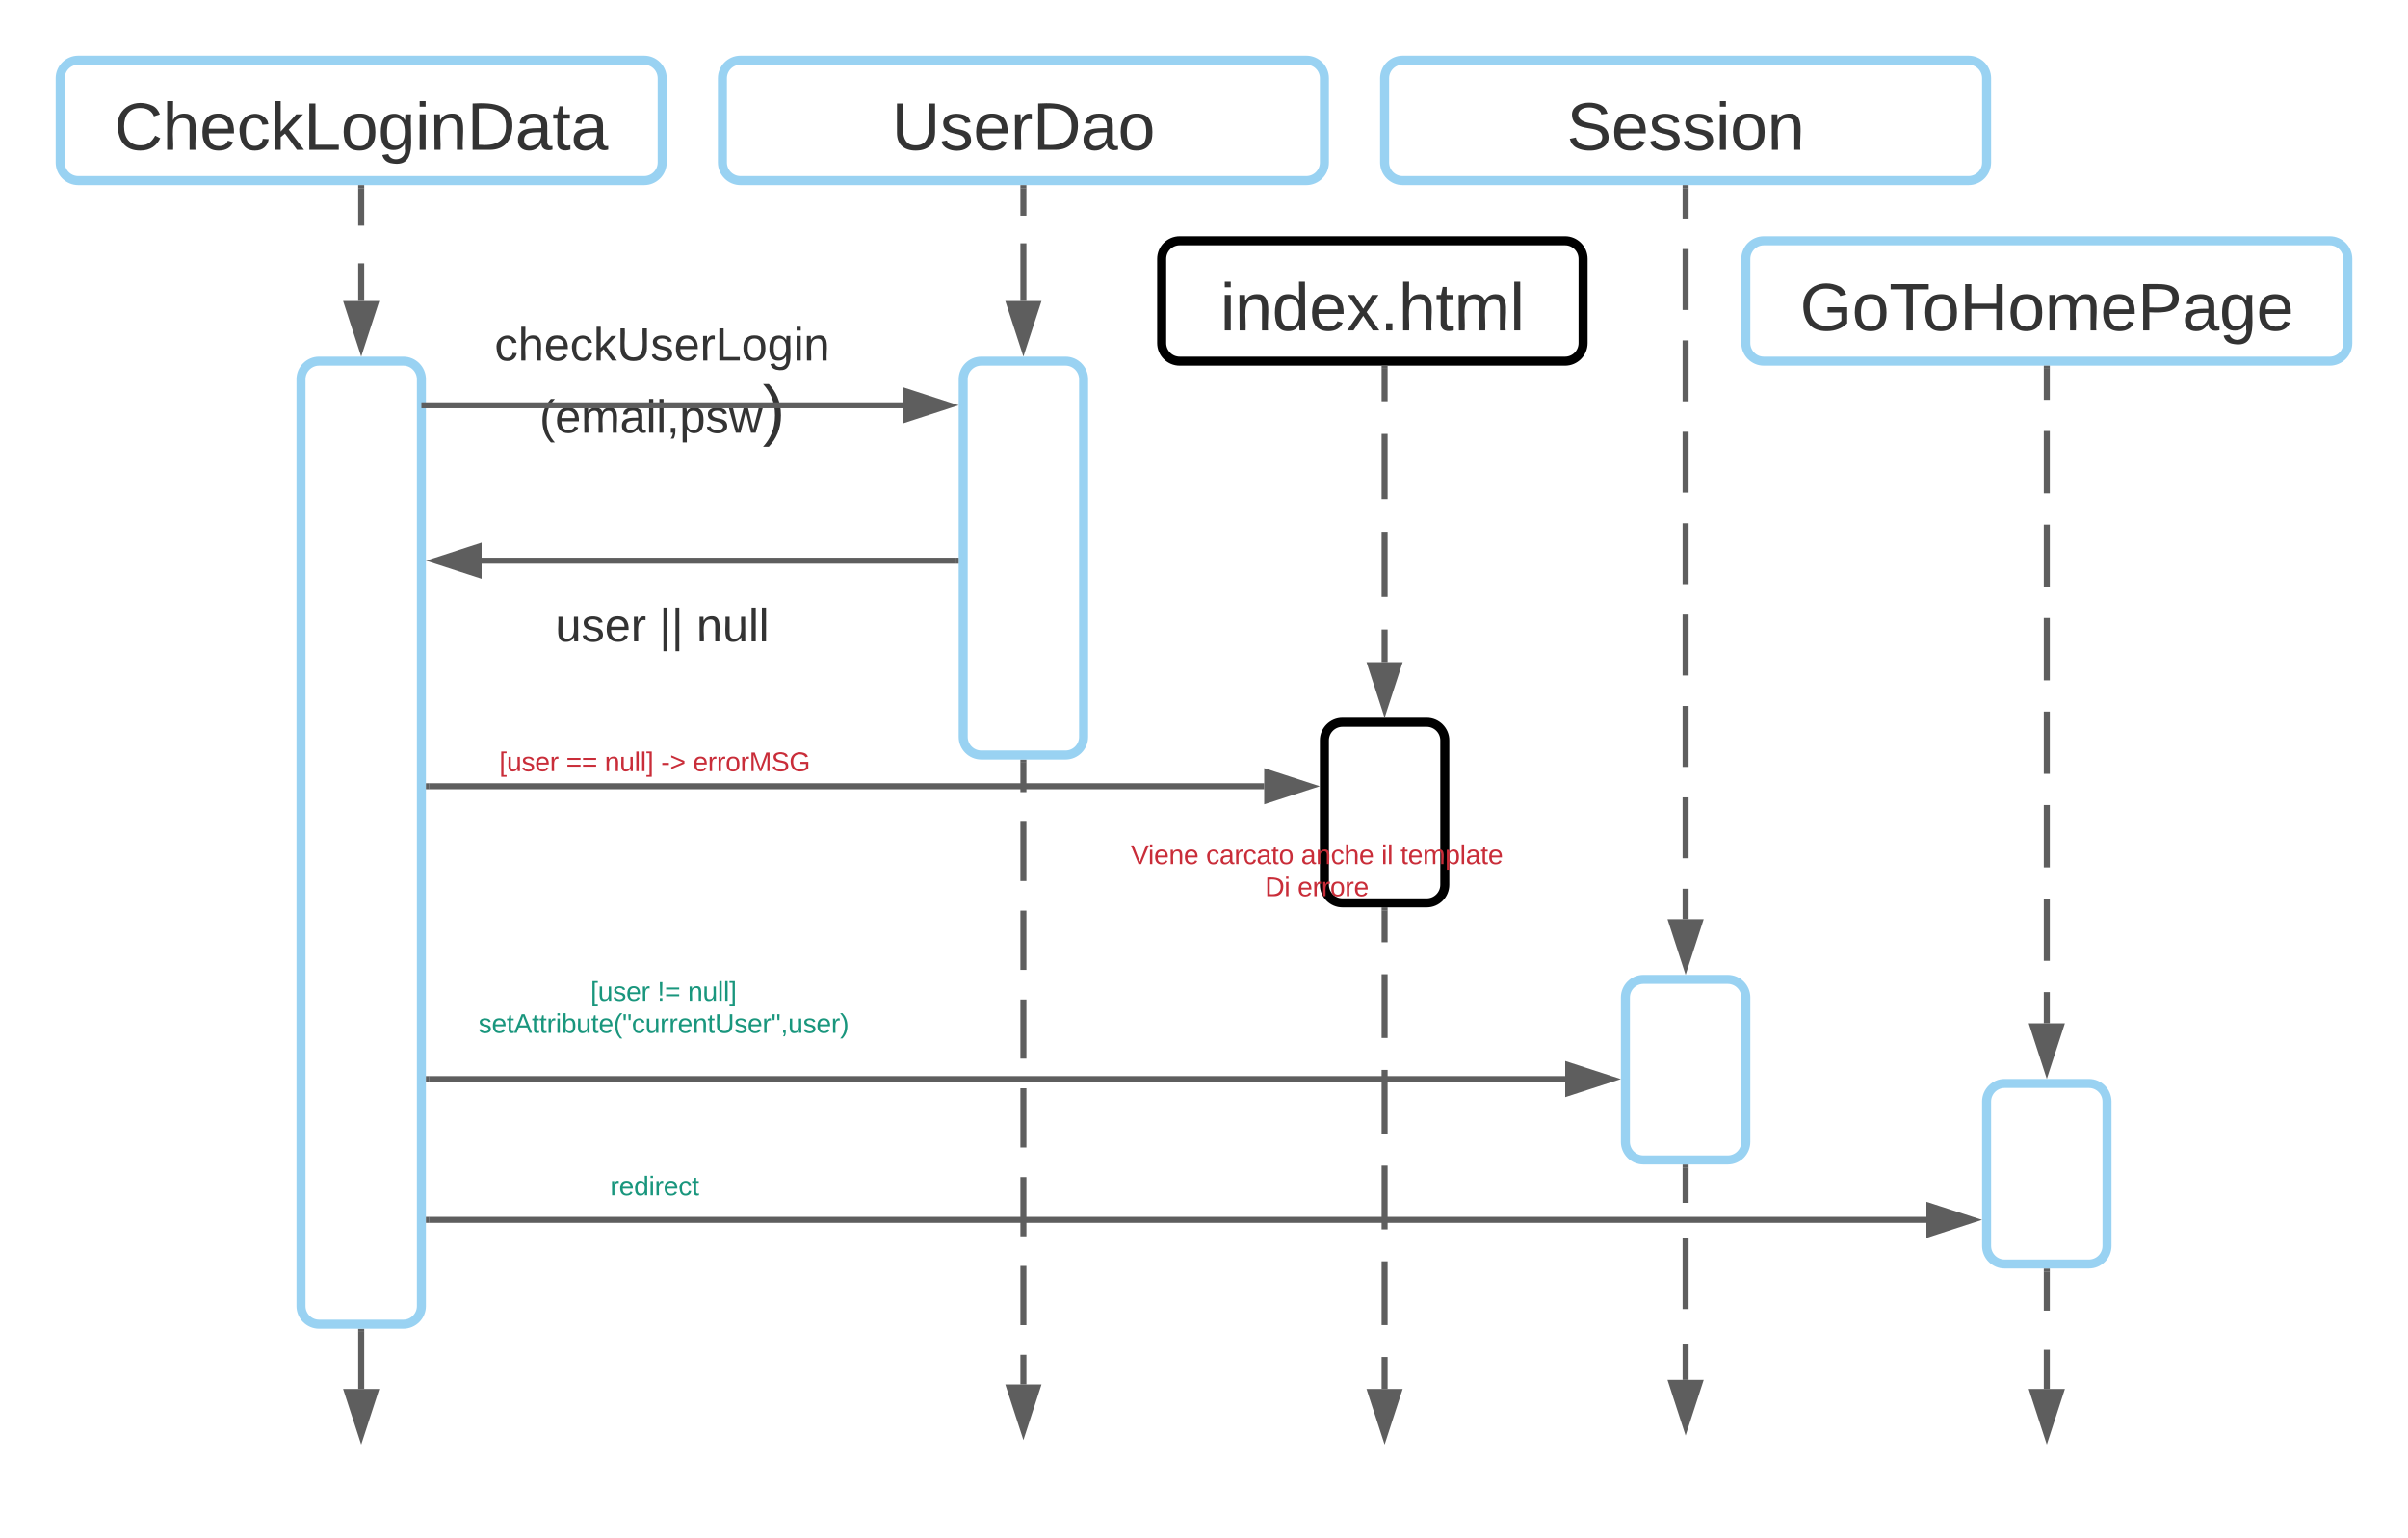 <svg xmlns="http://www.w3.org/2000/svg" xmlns:xlink="http://www.w3.org/1999/xlink" xmlns:lucid="lucid" width="800" height="511"><g transform="translate(0 0)" lucid:page-tab-id="0_0"><path d="M100 180h240v60H100z" fill="none"/><use xlink:href="#a" transform="matrix(1,0,0,1,100,180) translate(84.503 33.111)"/><use xlink:href="#b" transform="matrix(1,0,0,1,100,180) translate(119.028 33.111)"/><use xlink:href="#c" transform="matrix(1,0,0,1,100,180) translate(131.386 33.111)"/><path d="M100 100h240v60H100z" fill="none"/><use xlink:href="#d" transform="matrix(1,0,0,1,100,100) translate(64.324 19.778)"/><use xlink:href="#e" transform="matrix(1,0,0,1,100,100) translate(79.275 43.778)"/><path d="M240 26c0-3.3 2.7-6 6-6h188c3.3 0 6 2.7 6 6v28c0 3.3-2.7 6-6 6H246c-3.3 0-6-2.7-6-6z" stroke="#99d2f2" stroke-width="3" fill="#fff"/><use xlink:href="#f" transform="matrix(1,0,0,1,252,32) translate(44.265 17.778)"/><path d="M460 26c0-3.3 2.7-6 6-6h188c3.3 0 6 2.7 6 6v28c0 3.3-2.7 6-6 6H466c-3.3 0-6-2.7-6-6z" stroke="#99d2f2" stroke-width="3" fill="#fff"/><use xlink:href="#g" transform="matrix(1,0,0,1,472,32) translate(48.525 17.778)"/><path d="M340 253.37v9.84m0 9.85v19.68m0 9.84v19.68m0 9.84v19.66m0 9.84v19.68m0 9.84v19.68m0 9.84v19.68m0 9.84V460" stroke="#5e5e5e" stroke-width="2" fill="none"/><path d="M341 253.4h-2v-1.03h2z" fill="#5e5e5e"/><path d="M340 475.26L335.36 461h9.28z" stroke="#5e5e5e" stroke-width="2" fill="#5e5e5e"/><path d="M340 62.5v9.17m0 9.16V100" stroke="#5e5e5e" stroke-width="2" fill="none"/><path d="M341 62.53h-2V61.5h2z" fill="#5e5e5e"/><path d="M340 115.26L335.36 101h9.28z" stroke="#5e5e5e" stroke-width="2" fill="#5e5e5e"/><path d="M560 62.5v10.12m0 10.12V103m0 10.1v20.25m0 10.12v20.24m0 10.14v20.24m0 10.12v20.24m0 10.12v20.25m0 10.13v20.24m0 10.12v10.1" stroke="#5e5e5e" stroke-width="2" fill="none"/><path d="M561 62.53h-2V61.5h2z" fill="#5e5e5e"/><path d="M560 320.68l-4.64-14.27h9.28z" stroke="#5e5e5e" stroke-width="2" fill="#5e5e5e"/><path d="M560 387.92v11.76m0 11.76v23.53m0 11.76v11.77" stroke="#5e5e5e" stroke-width="2" fill="none"/><path d="M561 387.94h-2v-1.02h2z" fill="#5e5e5e"/><path d="M560 473.76l-4.64-14.26h9.28z" stroke="#5e5e5e" stroke-width="2" fill="#5e5e5e"/><path d="M320 126c0-3.3 2.7-6 6-6h28c3.3 0 6 2.7 6 6v118.87c0 3.3-2.7 6-6 6h-28c-3.3 0-6-2.7-6-6zM540 331.42c0-3.32 2.7-6 6-6h28c3.3 0 6 2.68 6 6v48c0 3.3-2.7 6-6 6h-28c-3.3 0-6-2.7-6-6zM20 26c0-3.3 2.7-6 6-6h188c3.3 0 6 2.7 6 6v28c0 3.3-2.7 6-6 6H26c-3.3 0-6-2.7-6-6z" stroke="#99d2f2" stroke-width="3" fill="#fff"/><use xlink:href="#h" transform="matrix(1,0,0,1,32,32) translate(5.994 17.778)"/><path d="M120 442.5v19" stroke="#5e5e5e" stroke-width="2" fill="none"/><path d="M121 442.53h-2v-1.03h2z" fill="#5e5e5e"/><path d="M120 476.76l-4.64-14.26h9.28z" stroke="#5e5e5e" stroke-width="2" fill="#5e5e5e"/><path d="M120 62.5V75m0 12.5V100" stroke="#5e5e5e" stroke-width="2" fill="none"/><path d="M121 62.53h-2V61.5h2z" fill="#5e5e5e"/><path d="M120 115.26L115.36 101h9.28z" stroke="#5e5e5e" stroke-width="2" fill="#5e5e5e"/><path d="M100 126c0-3.3 2.7-6 6-6h28c3.3 0 6 2.7 6 6v308c0 3.3-2.7 6-6 6h-28c-3.3 0-6-2.7-6-6z" stroke="#99d2f2" stroke-width="3" fill="#fff"/><path d="M141 134.67h159M141.03 134.67H140" stroke="#5e5e5e" stroke-width="2" fill="none"/><path d="M315.26 134.67L301 139.3v-9.26z" stroke="#5e5e5e" stroke-width="2" fill="#5e5e5e"/><path d="M317.5 186.3H160" stroke="#5e5e5e" stroke-width="2" fill="none"/><path d="M318.5 187.3h-1.03v-2h1.03z" fill="#5e5e5e"/><path d="M144.74 186.3l14.26-4.64v9.27z" stroke="#5e5e5e" stroke-width="2" fill="#5e5e5e"/><path d="M140 249.13h154.06V260H140z" fill="none"/><use xlink:href="#i" transform="matrix(1,0,0,1,140,249.13) translate(25.87 7.111)"/><use xlink:href="#j" transform="matrix(1,0,0,1,140,249.13) translate(48.068 7.111)"/><use xlink:href="#k" transform="matrix(1,0,0,1,140,249.13) translate(60.907 7.111)"/><use xlink:href="#l" transform="matrix(1,0,0,1,140,249.13) translate(79.623 7.111)"/><use xlink:href="#m" transform="matrix(1,0,0,1,140,249.13) translate(90.216 7.111)"/><use xlink:href="#n" transform="matrix(1,0,0,1,140,249.13) translate(77.5 17.778)"/><path d="M142.5 358.55H520" stroke="#5e5e5e" stroke-width="2" fill="none"/><path d="M142.53 359.55h-1.03v-2h1.03z" fill="#5e5e5e"/><path d="M535.26 358.55L521 363.18v-9.27z" stroke="#5e5e5e" stroke-width="2" fill="#5e5e5e"/><path d="M142.97 325.42h154.06v20H142.97z" fill="none"/><use xlink:href="#o" transform="matrix(1,0,0,1,142.968,325.416) translate(53.216 7.111)"/><use xlink:href="#p" transform="matrix(1,0,0,1,142.968,325.416) translate(75.414 7.111)"/><use xlink:href="#q" transform="matrix(1,0,0,1,142.968,325.416) translate(85.537 7.111)"/><use xlink:href="#r" transform="matrix(1,0,0,1,142.968,325.416) translate(15.957 17.778)"/><path d="M385.94 86c0-3.3 2.68-6 6-6h128c3.3 0 6 2.7 6 6v28c0 3.3-2.7 6-6 6h-128c-3.32 0-6-2.7-6-6z" stroke="#000" stroke-width="3" fill="#fff"/><use xlink:href="#s" transform="matrix(1,0,0,1,397.936,92) translate(7.475 17.778)"/><path d="M460 302.5v10.6m0 10.6v21.2m0 10.6v21.2m0 10.6v21.2m0 10.6v21.2m0 10.6v10.6" stroke="#5e5e5e" stroke-width="2" fill="none"/><path d="M461 302.53h-2v-1.03h2z" fill="#5e5e5e"/><path d="M460 476.76l-4.64-14.26h9.28z" stroke="#5e5e5e" stroke-width="2" fill="#5e5e5e"/><path d="M460 122.5v10.83m0 10.84v21.66m0 10.84v21.66m0 10.83V220" stroke="#5e5e5e" stroke-width="2" fill="none"/><path d="M461 122.53h-2v-1.03h2z" fill="#5e5e5e"/><path d="M460 235.26L455.36 221h9.28z" stroke="#5e5e5e" stroke-width="2" fill="#5e5e5e"/><path d="M440 246c0-3.3 2.7-6 6-6h28c3.3 0 6 2.7 6 6v48c0 3.3-2.7 6-6 6h-28c-3.3 0-6-2.7-6-6z" stroke="#000" stroke-width="3" fill="#fff"/><path d="M142.5 261.25H420" stroke="#5e5e5e" stroke-width="2" fill="none"/><path d="M142.53 262.25h-1.03v-2h1.03z" fill="#5e5e5e"/><path d="M435.26 261.25L421 265.88v-9.27z" stroke="#5e5e5e" stroke-width="2" fill="#5e5e5e"/><path d="M360 280h154.06v10.87H360z" fill="none"/><use xlink:href="#t" transform="matrix(1,0,0,1,360,280) translate(15.685 7.111)"/><use xlink:href="#u" transform="matrix(1,0,0,1,360,280) translate(40.673 7.111)"/><use xlink:href="#v" transform="matrix(1,0,0,1,360,280) translate(72.253 7.111)"/><use xlink:href="#w" transform="matrix(1,0,0,1,360,280) translate(98.92 7.111)"/><use xlink:href="#x" transform="matrix(1,0,0,1,360,280) translate(105.29 7.111)"/><use xlink:href="#y" transform="matrix(1,0,0,1,360,280) translate(60.278 17.778)"/><use xlink:href="#z" transform="matrix(1,0,0,1,360,280) translate(71.093 17.778)"/><path d="M580 86c0-3.3 2.7-6 6-6h188c3.3 0 6 2.7 6 6v28c0 3.3-2.7 6-6 6H586c-3.3 0-6-2.7-6-6z" stroke="#99d2f2" stroke-width="3" fill="#fff"/><g><use xlink:href="#A" transform="matrix(1,0,0,1,592,92) translate(5.994 17.778)"/></g><path d="M680 122.5v10.36m0 10.35v20.73m0 10.36V195m0 10.36v20.7m0 10.37v20.7m0 10.37v20.7m0 10.37v20.7m0 10.37V340" stroke="#5e5e5e" stroke-width="2" fill="none"/><path d="M681 122.53h-2v-1.03h2z" fill="#5e5e5e"/><path d="M680 355.26L675.36 341h9.28z" stroke="#5e5e5e" stroke-width="2" fill="#5e5e5e"/><path d="M680 422.5v13m0 13v13" stroke="#5e5e5e" stroke-width="2" fill="none"/><path d="M681 422.53h-2v-1.03h2z" fill="#5e5e5e"/><path d="M680 476.76l-4.64-14.26h9.28z" stroke="#5e5e5e" stroke-width="2" fill="#5e5e5e"/><path d="M660 366c0-3.3 2.7-6 6-6h28c3.3 0 6 2.7 6 6v48c0 3.3-2.7 6-6 6h-28c-3.3 0-6-2.7-6-6z" stroke="#99d2f2" stroke-width="3" fill="#fff"/><path d="M142.5 405.33H640" stroke="#5e5e5e" stroke-width="2" fill="none"/><path d="M142.53 406.33h-1.03v-2h1.03z" fill="#5e5e5e"/><path d="M655.26 405.33L641 409.97v-9.27z" stroke="#5e5e5e" stroke-width="2" fill="#5e5e5e"/><path d="M140 385.42h154.06v20H140z" fill="none"/><g><use xlink:href="#B" transform="matrix(1,0,0,1,140,385.416) translate(62.722 11.778)"/></g><defs><path fill="#333" d="M84 4C-5 8 30-112 23-190h32v120c0 31 7 50 39 49 72-2 45-101 50-169h31l1 190h-30c-1-10 1-25-2-33-11 22-28 36-60 37" id="C"/><path fill="#333" d="M135-143c-3-34-86-38-87 0 15 53 115 12 119 90S17 21 10-45l28-5c4 36 97 45 98 0-10-56-113-15-118-90-4-57 82-63 122-42 12 7 21 19 24 35" id="D"/><path fill="#333" d="M100-194c63 0 86 42 84 106H49c0 40 14 67 53 68 26 1 43-12 49-29l28 8c-11 28-37 45-77 45C44 4 14-33 15-96c1-61 26-98 85-98zm52 81c6-60-76-77-97-28-3 7-6 17-6 28h103" id="E"/><path fill="#333" d="M114-163C36-179 61-72 57 0H25l-1-190h30c1 12-1 29 2 39 6-27 23-49 58-41v29" id="F"/><g id="a"><use transform="matrix(0.043,0,0,0.043,0,0)" xlink:href="#C"/><use transform="matrix(0.043,0,0,0.043,8.642,0)" xlink:href="#D"/><use transform="matrix(0.043,0,0,0.043,16.42,0)" xlink:href="#E"/><use transform="matrix(0.043,0,0,0.043,25.062,0)" xlink:href="#F"/></g><path fill="#333" d="M32 76v-337h29V76H32" id="G"/><g id="b"><use transform="matrix(0.043,0,0,0.043,0,0)" xlink:href="#G"/><use transform="matrix(0.043,0,0,0.043,4.019,0)" xlink:href="#G"/></g><path fill="#333" d="M117-194c89-4 53 116 60 194h-32v-121c0-31-8-49-39-48C34-167 62-67 57 0H25l-1-190h30c1 10-1 24 2 32 11-22 29-35 61-36" id="H"/><path fill="#333" d="M24 0v-261h32V0H24" id="I"/><g id="c"><use transform="matrix(0.043,0,0,0.043,0,0)" xlink:href="#H"/><use transform="matrix(0.043,0,0,0.043,8.642,0)" xlink:href="#C"/><use transform="matrix(0.043,0,0,0.043,17.284,0)" xlink:href="#I"/><use transform="matrix(0.043,0,0,0.043,20.698,0)" xlink:href="#I"/></g><path fill="#333" d="M96-169c-40 0-48 33-48 73s9 75 48 75c24 0 41-14 43-38l32 2c-6 37-31 61-74 61-59 0-76-41-82-99-10-93 101-131 147-64 4 7 5 14 7 22l-32 3c-4-21-16-35-41-35" id="J"/><path fill="#333" d="M106-169C34-169 62-67 57 0H25v-261h32l-1 103c12-21 28-36 61-36 89 0 53 116 60 194h-32v-121c2-32-8-49-39-48" id="K"/><path fill="#333" d="M143 0L79-87 56-68V0H24v-261h32v163l83-92h37l-77 82L181 0h-38" id="L"/><path fill="#333" d="M232-93c-1 65-40 97-104 97C67 4 28-28 28-90v-158h33c8 89-33 224 67 224 102 0 64-133 71-224h33v155" id="M"/><path fill="#333" d="M30 0v-248h33v221h125V0H30" id="N"/><path fill="#333" d="M100-194c62-1 85 37 85 99 1 63-27 99-86 99S16-35 15-95c0-66 28-99 85-99zM99-20c44 1 53-31 53-75 0-43-8-75-51-75s-53 32-53 75 10 74 51 75" id="O"/><path fill="#333" d="M177-190C167-65 218 103 67 71c-23-6-38-20-44-43l32-5c15 47 100 32 89-28v-30C133-14 115 1 83 1 29 1 15-40 15-95c0-56 16-97 71-98 29-1 48 16 59 35 1-10 0-23 2-32h30zM94-22c36 0 50-32 50-73 0-42-14-75-50-75-39 0-46 34-46 75s6 73 46 73" id="P"/><path fill="#333" d="M24-231v-30h32v30H24zM24 0v-190h32V0H24" id="Q"/><g id="d"><use transform="matrix(0.043,0,0,0.043,0,0)" xlink:href="#J"/><use transform="matrix(0.043,0,0,0.043,7.778,0)" xlink:href="#K"/><use transform="matrix(0.043,0,0,0.043,16.42,0)" xlink:href="#E"/><use transform="matrix(0.043,0,0,0.043,25.062,0)" xlink:href="#J"/><use transform="matrix(0.043,0,0,0.043,32.84,0)" xlink:href="#L"/><use transform="matrix(0.043,0,0,0.043,40.617,0)" xlink:href="#M"/><use transform="matrix(0.043,0,0,0.043,51.809,0)" xlink:href="#D"/><use transform="matrix(0.043,0,0,0.043,59.586,0)" xlink:href="#E"/><use transform="matrix(0.043,0,0,0.043,68.228,0)" xlink:href="#F"/><use transform="matrix(0.043,0,0,0.043,73.37,0)" xlink:href="#N"/><use transform="matrix(0.043,0,0,0.043,82.012,0)" xlink:href="#O"/><use transform="matrix(0.043,0,0,0.043,90.654,0)" xlink:href="#P"/><use transform="matrix(0.043,0,0,0.043,99.296,0)" xlink:href="#Q"/><use transform="matrix(0.043,0,0,0.043,102.71,0)" xlink:href="#H"/></g><path fill="#333" d="M87 75C49 33 22-17 22-94c0-76 28-126 65-167h31c-38 41-64 92-64 168S80 34 118 75H87" id="R"/><path fill="#333" d="M210-169c-67 3-38 105-44 169h-31v-121c0-29-5-50-35-48C34-165 62-65 56 0H25l-1-190h30c1 10-1 24 2 32 10-44 99-50 107 0 11-21 27-35 58-36 85-2 47 119 55 194h-31v-121c0-29-5-49-35-48" id="S"/><path fill="#333" d="M141-36C126-15 110 5 73 4 37 3 15-17 15-53c-1-64 63-63 125-63 3-35-9-54-41-54-24 1-41 7-42 31l-33-3c5-37 33-52 76-52 45 0 72 20 72 64v82c-1 20 7 32 28 27v20c-31 9-61-2-59-35zM48-53c0 20 12 33 32 33 41-3 63-29 60-74-43 2-92-5-92 41" id="T"/><path fill="#333" d="M68-38c1 34 0 65-14 84H32c9-13 17-26 17-46H33v-38h35" id="U"/><path fill="#333" d="M115-194c55 1 70 41 70 98S169 2 115 4C84 4 66-9 55-30l1 105H24l-1-265h31l2 30c10-21 28-34 59-34zm-8 174c40 0 45-34 45-75s-6-73-45-74c-42 0-51 32-51 76 0 43 10 73 51 73" id="V"/><path fill="#333" d="M206 0h-36l-40-164L89 0H53L-1-190h32L70-26l43-164h34l41 164 42-164h31" id="W"/><path fill="#333" d="M33-261c38 41 65 92 65 168S71 34 33 75H2C39 34 66-17 66-93S39-220 2-261h31" id="X"/><g id="e"><use transform="matrix(0.043,0,0,0.043,0,0)" xlink:href="#R"/><use transform="matrix(0.043,0,0,0.043,5.142,0)" xlink:href="#E"/><use transform="matrix(0.043,0,0,0.043,13.784,0)" xlink:href="#S"/><use transform="matrix(0.043,0,0,0.043,26.704,0)" xlink:href="#T"/><use transform="matrix(0.043,0,0,0.043,35.346,0)" xlink:href="#Q"/><use transform="matrix(0.043,0,0,0.043,38.759,0)" xlink:href="#I"/><use transform="matrix(0.043,0,0,0.043,42.173,0)" xlink:href="#U"/><use transform="matrix(0.043,0,0,0.043,46.494,0)" xlink:href="#V"/><use transform="matrix(0.043,0,0,0.043,55.136,0)" xlink:href="#D"/><use transform="matrix(0.043,0,0,0.043,62.914,0)" xlink:href="#W"/><use transform="matrix(0.062,0,0,0.062,74.105,0)" xlink:href="#X"/></g><path fill="#333" d="M30-248c118-7 216 8 213 122C240-48 200 0 122 0H30v-248zM63-27c89 8 146-16 146-99s-60-101-146-95v194" id="Y"/><g id="f"><use transform="matrix(0.062,0,0,0.062,0,0)" xlink:href="#M"/><use transform="matrix(0.062,0,0,0.062,15.988,0)" xlink:href="#D"/><use transform="matrix(0.062,0,0,0.062,27.099,0)" xlink:href="#E"/><use transform="matrix(0.062,0,0,0.062,39.444,0)" xlink:href="#F"/><use transform="matrix(0.062,0,0,0.062,46.79,0)" xlink:href="#Y"/><use transform="matrix(0.062,0,0,0.062,62.778,0)" xlink:href="#T"/><use transform="matrix(0.062,0,0,0.062,75.123,0)" xlink:href="#O"/></g><path fill="#333" d="M185-189c-5-48-123-54-124 2 14 75 158 14 163 119 3 78-121 87-175 55-17-10-28-26-33-46l33-7c5 56 141 63 141-1 0-78-155-14-162-118-5-82 145-84 179-34 5 7 8 16 11 25" id="Z"/><g id="g"><use transform="matrix(0.062,0,0,0.062,0,0)" xlink:href="#Z"/><use transform="matrix(0.062,0,0,0.062,14.815,0)" xlink:href="#E"/><use transform="matrix(0.062,0,0,0.062,27.16,0)" xlink:href="#D"/><use transform="matrix(0.062,0,0,0.062,38.272,0)" xlink:href="#D"/><use transform="matrix(0.062,0,0,0.062,49.383,0)" xlink:href="#Q"/><use transform="matrix(0.062,0,0,0.062,54.259,0)" xlink:href="#O"/><use transform="matrix(0.062,0,0,0.062,66.605,0)" xlink:href="#H"/></g><path fill="#333" d="M212-179c-10-28-35-45-73-45-59 0-87 40-87 99 0 60 29 101 89 101 43 0 62-24 78-52l27 14C228-24 195 4 139 4 59 4 22-46 18-125c-6-104 99-153 187-111 19 9 31 26 39 46" id="aa"/><path fill="#333" d="M59-47c-2 24 18 29 38 22v24C64 9 27 4 27-40v-127H5v-23h24l9-43h21v43h35v23H59v120" id="ab"/><g id="h"><use transform="matrix(0.062,0,0,0.062,0,0)" xlink:href="#aa"/><use transform="matrix(0.062,0,0,0.062,15.988,0)" xlink:href="#K"/><use transform="matrix(0.062,0,0,0.062,28.333,0)" xlink:href="#E"/><use transform="matrix(0.062,0,0,0.062,40.679,0)" xlink:href="#J"/><use transform="matrix(0.062,0,0,0.062,51.79,0)" xlink:href="#L"/><use transform="matrix(0.062,0,0,0.062,62.901,0)" xlink:href="#N"/><use transform="matrix(0.062,0,0,0.062,75.247,0)" xlink:href="#O"/><use transform="matrix(0.062,0,0,0.062,87.593,0)" xlink:href="#P"/><use transform="matrix(0.062,0,0,0.062,99.938,0)" xlink:href="#Q"/><use transform="matrix(0.062,0,0,0.062,104.815,0)" xlink:href="#H"/><use transform="matrix(0.062,0,0,0.062,117.16,0)" xlink:href="#Y"/><use transform="matrix(0.062,0,0,0.062,133.148,0)" xlink:href="#T"/><use transform="matrix(0.062,0,0,0.062,145.494,0)" xlink:href="#ab"/><use transform="matrix(0.062,0,0,0.062,151.667,0)" xlink:href="#T"/></g><path fill="#c92d39" d="M26 75v-336h71v23H56V52h41v23H26" id="ac"/><path fill="#c92d39" d="M84 4C-5 8 30-112 23-190h32v120c0 31 7 50 39 49 72-2 45-101 50-169h31l1 190h-30c-1-10 1-25-2-33-11 22-28 36-60 37" id="ad"/><path fill="#c92d39" d="M135-143c-3-34-86-38-87 0 15 53 115 12 119 90S17 21 10-45l28-5c4 36 97 45 98 0-10-56-113-15-118-90-4-57 82-63 122-42 12 7 21 19 24 35" id="ae"/><path fill="#c92d39" d="M100-194c63 0 86 42 84 106H49c0 40 14 67 53 68 26 1 43-12 49-29l28 8c-11 28-37 45-77 45C44 4 14-33 15-96c1-61 26-98 85-98zm52 81c6-60-76-77-97-28-3 7-6 17-6 28h103" id="af"/><path fill="#c92d39" d="M114-163C36-179 61-72 57 0H25l-1-190h30c1 12-1 29 2 39 6-27 23-49 58-41v29" id="ag"/><g id="i"><use transform="matrix(0.025,0,0,0.025,0,0)" xlink:href="#ac"/><use transform="matrix(0.025,0,0,0.025,2.469,0)" xlink:href="#ad"/><use transform="matrix(0.025,0,0,0.025,7.407,0)" xlink:href="#ae"/><use transform="matrix(0.025,0,0,0.025,11.852,0)" xlink:href="#af"/><use transform="matrix(0.025,0,0,0.025,16.79,0)" xlink:href="#ag"/></g><path fill="#c92d39" d="M18-150v-26h174v26H18zm0 90v-26h174v26H18" id="ah"/><g id="j"><use transform="matrix(0.025,0,0,0.025,0,0)" xlink:href="#ah"/><use transform="matrix(0.025,0,0,0.025,5.185,0)" xlink:href="#ah"/></g><path fill="#c92d39" d="M117-194c89-4 53 116 60 194h-32v-121c0-31-8-49-39-48C34-167 62-67 57 0H25l-1-190h30c1 10-1 24 2 32 11-22 29-35 61-36" id="ai"/><path fill="#c92d39" d="M24 0v-261h32V0H24" id="aj"/><path fill="#c92d39" d="M3 75V52h41v-290H3v-23h71V75H3" id="ak"/><g id="k"><use transform="matrix(0.025,0,0,0.025,0,0)" xlink:href="#ai"/><use transform="matrix(0.025,0,0,0.025,4.938,0)" xlink:href="#ad"/><use transform="matrix(0.025,0,0,0.025,9.877,0)" xlink:href="#aj"/><use transform="matrix(0.025,0,0,0.025,11.827,0)" xlink:href="#aj"/><use transform="matrix(0.025,0,0,0.025,13.778,0)" xlink:href="#ak"/></g><path fill="#c92d39" d="M16-82v-28h88v28H16" id="al"/><path fill="#c92d39" d="M18-27v-27l151-64-151-65v-27l175 74v36" id="am"/><g id="l"><use transform="matrix(0.025,0,0,0.025,0,0)" xlink:href="#al"/><use transform="matrix(0.025,0,0,0.025,2.938,0)" xlink:href="#am"/></g><path fill="#c92d39" d="M100-194c62-1 85 37 85 99 1 63-27 99-86 99S16-35 15-95c0-66 28-99 85-99zM99-20c44 1 53-31 53-75 0-43-8-75-51-75s-53 32-53 75 10 74 51 75" id="an"/><path fill="#c92d39" d="M240 0l2-218c-23 76-54 145-80 218h-23L58-218 59 0H30v-248h44l77 211c21-75 51-140 76-211h43V0h-30" id="ao"/><path fill="#c92d39" d="M185-189c-5-48-123-54-124 2 14 75 158 14 163 119 3 78-121 87-175 55-17-10-28-26-33-46l33-7c5 56 141 63 141-1 0-78-155-14-162-118-5-82 145-84 179-34 5 7 8 16 11 25" id="ap"/><path fill="#c92d39" d="M143 4C61 4 22-44 18-125c-5-107 100-154 193-111 17 8 29 25 37 43l-32 9c-13-25-37-40-76-40-61 0-88 39-88 99 0 61 29 100 91 101 35 0 62-11 79-27v-45h-74v-28h105v86C228-13 192 4 143 4" id="aq"/><g id="m"><use transform="matrix(0.025,0,0,0.025,0,0)" xlink:href="#af"/><use transform="matrix(0.025,0,0,0.025,4.938,0)" xlink:href="#ag"/><use transform="matrix(0.025,0,0,0.025,7.877,0)" xlink:href="#ag"/><use transform="matrix(0.025,0,0,0.025,10.815,0)" xlink:href="#an"/><use transform="matrix(0.025,0,0,0.025,15.753,0)" xlink:href="#ag"/><use transform="matrix(0.025,0,0,0.025,18.691,0)" xlink:href="#ao"/><use transform="matrix(0.025,0,0,0.025,26.074,0)" xlink:href="#ap"/><use transform="matrix(0.025,0,0,0.025,32,0)" xlink:href="#aq"/></g><path fill="#19967d" d="M26 75v-336h71v23H56V52h41v23H26" id="ar"/><path fill="#19967d" d="M84 4C-5 8 30-112 23-190h32v120c0 31 7 50 39 49 72-2 45-101 50-169h31l1 190h-30c-1-10 1-25-2-33-11 22-28 36-60 37" id="as"/><path fill="#19967d" d="M135-143c-3-34-86-38-87 0 15 53 115 12 119 90S17 21 10-45l28-5c4 36 97 45 98 0-10-56-113-15-118-90-4-57 82-63 122-42 12 7 21 19 24 35" id="at"/><path fill="#19967d" d="M100-194c63 0 86 42 84 106H49c0 40 14 67 53 68 26 1 43-12 49-29l28 8c-11 28-37 45-77 45C44 4 14-33 15-96c1-61 26-98 85-98zm52 81c6-60-76-77-97-28-3 7-6 17-6 28h103" id="au"/><path fill="#19967d" d="M114-163C36-179 61-72 57 0H25l-1-190h30c1 12-1 29 2 39 6-27 23-49 58-41v29" id="av"/><g id="o"><use transform="matrix(0.025,0,0,0.025,0,0)" xlink:href="#ar"/><use transform="matrix(0.025,0,0,0.025,2.469,0)" xlink:href="#as"/><use transform="matrix(0.025,0,0,0.025,7.407,0)" xlink:href="#at"/><use transform="matrix(0.025,0,0,0.025,11.852,0)" xlink:href="#au"/><use transform="matrix(0.025,0,0,0.025,16.79,0)" xlink:href="#av"/></g><path fill="#19967d" d="M63-70H37l-4-178h34zM33 0v-35h34V0H33" id="aw"/><path fill="#19967d" d="M18-150v-26h174v26H18zm0 90v-26h174v26H18" id="ax"/><g id="p"><use transform="matrix(0.025,0,0,0.025,0,0)" xlink:href="#aw"/><use transform="matrix(0.025,0,0,0.025,2.469,0)" xlink:href="#ax"/></g><path fill="#19967d" d="M117-194c89-4 53 116 60 194h-32v-121c0-31-8-49-39-48C34-167 62-67 57 0H25l-1-190h30c1 10-1 24 2 32 11-22 29-35 61-36" id="ay"/><path fill="#19967d" d="M24 0v-261h32V0H24" id="az"/><path fill="#19967d" d="M3 75V52h41v-290H3v-23h71V75H3" id="aA"/><g id="q"><use transform="matrix(0.025,0,0,0.025,0,0)" xlink:href="#ay"/><use transform="matrix(0.025,0,0,0.025,4.938,0)" xlink:href="#as"/><use transform="matrix(0.025,0,0,0.025,9.877,0)" xlink:href="#az"/><use transform="matrix(0.025,0,0,0.025,11.827,0)" xlink:href="#az"/><use transform="matrix(0.025,0,0,0.025,13.778,0)" xlink:href="#aA"/></g><path fill="#19967d" d="M59-47c-2 24 18 29 38 22v24C64 9 27 4 27-40v-127H5v-23h24l9-43h21v43h35v23H59v120" id="aB"/><path fill="#19967d" d="M205 0l-28-72H64L36 0H1l101-248h38L239 0h-34zm-38-99l-47-123c-12 45-31 82-46 123h93" id="aC"/><path fill="#19967d" d="M24-231v-30h32v30H24zM24 0v-190h32V0H24" id="aD"/><path fill="#19967d" d="M115-194c53 0 69 39 70 98 0 66-23 100-70 100C84 3 66-7 56-30L54 0H23l1-261h32v101c10-23 28-34 59-34zm-8 174c40 0 45-34 45-75 0-40-5-75-45-74-42 0-51 32-51 76 0 43 10 73 51 73" id="aE"/><path fill="#19967d" d="M87 75C49 33 22-17 22-94c0-76 28-126 65-167h31c-38 41-64 92-64 168S80 34 118 75H87" id="aF"/><path fill="#19967d" d="M109-170H84l-4-78h32zm-65 0H19l-4-78h33" id="aG"/><path fill="#19967d" d="M96-169c-40 0-48 33-48 73s9 75 48 75c24 0 41-14 43-38l32 2c-6 37-31 61-74 61-59 0-76-41-82-99-10-93 101-131 147-64 4 7 5 14 7 22l-32 3c-4-21-16-35-41-35" id="aH"/><path fill="#19967d" d="M232-93c-1 65-40 97-104 97C67 4 28-28 28-90v-158h33c8 89-33 224 67 224 102 0 64-133 71-224h33v155" id="aI"/><path fill="#19967d" d="M68-38c1 34 0 65-14 84H32c9-13 17-26 17-46H33v-38h35" id="aJ"/><path fill="#19967d" d="M33-261c38 41 65 92 65 168S71 34 33 75H2C39 34 66-17 66-93S39-220 2-261h31" id="aK"/><g id="r"><use transform="matrix(0.025,0,0,0.025,0,0)" xlink:href="#at"/><use transform="matrix(0.025,0,0,0.025,4.444,0)" xlink:href="#au"/><use transform="matrix(0.025,0,0,0.025,9.383,0)" xlink:href="#aB"/><use transform="matrix(0.025,0,0,0.025,11.852,0)" xlink:href="#aC"/><use transform="matrix(0.025,0,0,0.025,17.778,0)" xlink:href="#aB"/><use transform="matrix(0.025,0,0,0.025,20.247,0)" xlink:href="#aB"/><use transform="matrix(0.025,0,0,0.025,22.716,0)" xlink:href="#av"/><use transform="matrix(0.025,0,0,0.025,25.654,0)" xlink:href="#aD"/><use transform="matrix(0.025,0,0,0.025,27.605,0)" xlink:href="#aE"/><use transform="matrix(0.025,0,0,0.025,32.543,0)" xlink:href="#as"/><use transform="matrix(0.025,0,0,0.025,37.481,0)" xlink:href="#aB"/><use transform="matrix(0.025,0,0,0.025,39.951,0)" xlink:href="#au"/><use transform="matrix(0.025,0,0,0.025,44.889,0)" xlink:href="#aF"/><use transform="matrix(0.025,0,0,0.025,47.827,0)" xlink:href="#aG"/><use transform="matrix(0.025,0,0,0.025,50.963,0)" xlink:href="#aH"/><use transform="matrix(0.025,0,0,0.025,55.407,0)" xlink:href="#as"/><use transform="matrix(0.025,0,0,0.025,60.346,0)" xlink:href="#av"/><use transform="matrix(0.025,0,0,0.025,63.284,0)" xlink:href="#av"/><use transform="matrix(0.025,0,0,0.025,66.222,0)" xlink:href="#au"/><use transform="matrix(0.025,0,0,0.025,71.16,0)" xlink:href="#ay"/><use transform="matrix(0.025,0,0,0.025,76.099,0)" xlink:href="#aB"/><use transform="matrix(0.025,0,0,0.025,78.568,0)" xlink:href="#aI"/><use transform="matrix(0.025,0,0,0.025,84.963,0)" xlink:href="#at"/><use transform="matrix(0.025,0,0,0.025,89.407,0)" xlink:href="#au"/><use transform="matrix(0.025,0,0,0.025,94.346,0)" xlink:href="#av"/><use transform="matrix(0.025,0,0,0.025,97.284,0)" xlink:href="#aG"/><use transform="matrix(0.025,0,0,0.025,100.42,0)" xlink:href="#aJ"/><use transform="matrix(0.025,0,0,0.025,102.889,0)" xlink:href="#as"/><use transform="matrix(0.025,0,0,0.025,107.827,0)" xlink:href="#at"/><use transform="matrix(0.025,0,0,0.025,112.272,0)" xlink:href="#au"/><use transform="matrix(0.025,0,0,0.025,117.21,0)" xlink:href="#av"/><use transform="matrix(0.025,0,0,0.025,120.148,0)" xlink:href="#aK"/></g><path fill="#333" d="M85-194c31 0 48 13 60 33l-1-100h32l1 261h-30c-2-10 0-23-3-31C134-8 116 4 85 4 32 4 16-35 15-94c0-66 23-100 70-100zm9 24c-40 0-46 34-46 75 0 40 6 74 45 74 42 0 51-32 51-76 0-42-9-74-50-73" id="aL"/><path fill="#333" d="M141 0L90-78 38 0H4l68-98-65-92h35l48 74 47-74h35l-64 92 68 98h-35" id="aM"/><path fill="#333" d="M33 0v-38h34V0H33" id="aN"/><g id="s"><use transform="matrix(0.062,0,0,0.062,0,0)" xlink:href="#Q"/><use transform="matrix(0.062,0,0,0.062,4.877,0)" xlink:href="#H"/><use transform="matrix(0.062,0,0,0.062,17.222,0)" xlink:href="#aL"/><use transform="matrix(0.062,0,0,0.062,29.568,0)" xlink:href="#E"/><use transform="matrix(0.062,0,0,0.062,41.914,0)" xlink:href="#aM"/><use transform="matrix(0.062,0,0,0.062,53.025,0)" xlink:href="#aN"/><use transform="matrix(0.062,0,0,0.062,59.198,0)" xlink:href="#K"/><use transform="matrix(0.062,0,0,0.062,71.543,0)" xlink:href="#ab"/><use transform="matrix(0.062,0,0,0.062,77.716,0)" xlink:href="#S"/><use transform="matrix(0.062,0,0,0.062,96.173,0)" xlink:href="#I"/></g><path fill="#c92d39" d="M137 0h-34L2-248h35l83 218 83-218h36" id="aO"/><path fill="#c92d39" d="M24-231v-30h32v30H24zM24 0v-190h32V0H24" id="aP"/><g id="t"><use transform="matrix(0.025,0,0,0.025,0,0)" xlink:href="#aO"/><use transform="matrix(0.025,0,0,0.025,5.753,0)" xlink:href="#aP"/><use transform="matrix(0.025,0,0,0.025,7.704,0)" xlink:href="#af"/><use transform="matrix(0.025,0,0,0.025,12.642,0)" xlink:href="#ai"/><use transform="matrix(0.025,0,0,0.025,17.58,0)" xlink:href="#af"/></g><path fill="#c92d39" d="M96-169c-40 0-48 33-48 73s9 75 48 75c24 0 41-14 43-38l32 2c-6 37-31 61-74 61-59 0-76-41-82-99-10-93 101-131 147-64 4 7 5 14 7 22l-32 3c-4-21-16-35-41-35" id="aQ"/><path fill="#c92d39" d="M141-36C126-15 110 5 73 4 37 3 15-17 15-53c-1-64 63-63 125-63 3-35-9-54-41-54-24 1-41 7-42 31l-33-3c5-37 33-52 76-52 45 0 72 20 72 64v82c-1 20 7 32 28 27v20c-31 9-61-2-59-35zM48-53c0 20 12 33 32 33 41-3 63-29 60-74-43 2-92-5-92 41" id="aR"/><path fill="#c92d39" d="M59-47c-2 24 18 29 38 22v24C64 9 27 4 27-40v-127H5v-23h24l9-43h21v43h35v23H59v120" id="aS"/><g id="u"><use transform="matrix(0.025,0,0,0.025,0,0)" xlink:href="#aQ"/><use transform="matrix(0.025,0,0,0.025,4.444,0)" xlink:href="#aR"/><use transform="matrix(0.025,0,0,0.025,9.383,0)" xlink:href="#ag"/><use transform="matrix(0.025,0,0,0.025,12.321,0)" xlink:href="#aQ"/><use transform="matrix(0.025,0,0,0.025,16.765,0)" xlink:href="#aR"/><use transform="matrix(0.025,0,0,0.025,21.704,0)" xlink:href="#aS"/><use transform="matrix(0.025,0,0,0.025,24.173,0)" xlink:href="#an"/></g><path fill="#c92d39" d="M106-169C34-169 62-67 57 0H25v-261h32l-1 103c12-21 28-36 61-36 89 0 53 116 60 194h-32v-121c2-32-8-49-39-48" id="aT"/><g id="v"><use transform="matrix(0.025,0,0,0.025,0,0)" xlink:href="#aR"/><use transform="matrix(0.025,0,0,0.025,4.938,0)" xlink:href="#ai"/><use transform="matrix(0.025,0,0,0.025,9.877,0)" xlink:href="#aQ"/><use transform="matrix(0.025,0,0,0.025,14.321,0)" xlink:href="#aT"/><use transform="matrix(0.025,0,0,0.025,19.259,0)" xlink:href="#af"/></g><g id="w"><use transform="matrix(0.025,0,0,0.025,0,0)" xlink:href="#aP"/><use transform="matrix(0.025,0,0,0.025,1.951,0)" xlink:href="#aj"/></g><path fill="#c92d39" d="M210-169c-67 3-38 105-44 169h-31v-121c0-29-5-50-35-48C34-165 62-65 56 0H25l-1-190h30c1 10-1 24 2 32 10-44 99-50 107 0 11-21 27-35 58-36 85-2 47 119 55 194h-31v-121c0-29-5-49-35-48" id="aU"/><path fill="#c92d39" d="M115-194c55 1 70 41 70 98S169 2 115 4C84 4 66-9 55-30l1 105H24l-1-265h31l2 30c10-21 28-34 59-34zm-8 174c40 0 45-34 45-75s-6-73-45-74c-42 0-51 32-51 76 0 43 10 73 51 73" id="aV"/><g id="x"><use transform="matrix(0.025,0,0,0.025,0,0)" xlink:href="#aS"/><use transform="matrix(0.025,0,0,0.025,2.469,0)" xlink:href="#af"/><use transform="matrix(0.025,0,0,0.025,7.407,0)" xlink:href="#aU"/><use transform="matrix(0.025,0,0,0.025,14.79,0)" xlink:href="#aV"/><use transform="matrix(0.025,0,0,0.025,19.728,0)" xlink:href="#aj"/><use transform="matrix(0.025,0,0,0.025,21.679,0)" xlink:href="#aR"/><use transform="matrix(0.025,0,0,0.025,26.617,0)" xlink:href="#aS"/><use transform="matrix(0.025,0,0,0.025,29.086,0)" xlink:href="#af"/></g><path fill="#c92d39" d="M30-248c118-7 216 8 213 122C240-48 200 0 122 0H30v-248zM63-27c89 8 146-16 146-99s-60-101-146-95v194" id="aW"/><g id="y"><use transform="matrix(0.025,0,0,0.025,0,0)" xlink:href="#aW"/><use transform="matrix(0.025,0,0,0.025,6.395,0)" xlink:href="#aP"/></g><g id="z"><use transform="matrix(0.025,0,0,0.025,0,0)" xlink:href="#af"/><use transform="matrix(0.025,0,0,0.025,4.938,0)" xlink:href="#ag"/><use transform="matrix(0.025,0,0,0.025,7.877,0)" xlink:href="#ag"/><use transform="matrix(0.025,0,0,0.025,10.815,0)" xlink:href="#an"/><use transform="matrix(0.025,0,0,0.025,15.753,0)" xlink:href="#ag"/><use transform="matrix(0.025,0,0,0.025,18.691,0)" xlink:href="#af"/></g><path fill="#333" d="M143 4C61 4 22-44 18-125c-5-107 100-154 193-111 17 8 29 25 37 43l-32 9c-13-25-37-40-76-40-61 0-88 39-88 99 0 61 29 100 91 101 35 0 62-11 79-27v-45h-74v-28h105v86C228-13 192 4 143 4" id="aX"/><path fill="#333" d="M127-220V0H93v-220H8v-28h204v28h-85" id="aY"/><path fill="#333" d="M197 0v-115H63V0H30v-248h33v105h134v-105h34V0h-34" id="aZ"/><path fill="#333" d="M30-248c87 1 191-15 191 75 0 78-77 80-158 76V0H30v-248zm33 125c57 0 124 11 124-50 0-59-68-47-124-48v98" id="ba"/><g id="A"><use transform="matrix(0.062,0,0,0.062,0,0)" xlink:href="#aX"/><use transform="matrix(0.062,0,0,0.062,17.284,0)" xlink:href="#O"/><use transform="matrix(0.062,0,0,0.062,29.63,0)" xlink:href="#aY"/><use transform="matrix(0.062,0,0,0.062,40.679,0)" xlink:href="#O"/><use transform="matrix(0.062,0,0,0.062,53.025,0)" xlink:href="#aZ"/><use transform="matrix(0.062,0,0,0.062,69.012,0)" xlink:href="#O"/><use transform="matrix(0.062,0,0,0.062,81.358,0)" xlink:href="#S"/><use transform="matrix(0.062,0,0,0.062,99.815,0)" xlink:href="#E"/><use transform="matrix(0.062,0,0,0.062,112.16,0)" xlink:href="#ba"/><use transform="matrix(0.062,0,0,0.062,126.975,0)" xlink:href="#T"/><use transform="matrix(0.062,0,0,0.062,139.321,0)" xlink:href="#P"/><use transform="matrix(0.062,0,0,0.062,151.667,0)" xlink:href="#E"/></g><path fill="#19967d" d="M85-194c31 0 48 13 60 33l-1-100h32l1 261h-30c-2-10 0-23-3-31C134-8 116 4 85 4 32 4 16-35 15-94c0-66 23-100 70-100zm9 24c-40 0-46 34-46 75 0 40 6 74 45 74 42 0 51-32 51-76 0-42-9-74-50-73" id="bb"/><g id="B"><use transform="matrix(0.025,0,0,0.025,0,0)" xlink:href="#av"/><use transform="matrix(0.025,0,0,0.025,2.938,0)" xlink:href="#au"/><use transform="matrix(0.025,0,0,0.025,7.877,0)" xlink:href="#bb"/><use transform="matrix(0.025,0,0,0.025,12.815,0)" xlink:href="#aD"/><use transform="matrix(0.025,0,0,0.025,14.765,0)" xlink:href="#av"/><use transform="matrix(0.025,0,0,0.025,17.704,0)" xlink:href="#au"/><use transform="matrix(0.025,0,0,0.025,22.642,0)" xlink:href="#aH"/><use transform="matrix(0.025,0,0,0.025,27.086,0)" xlink:href="#aB"/></g></defs></g></svg>